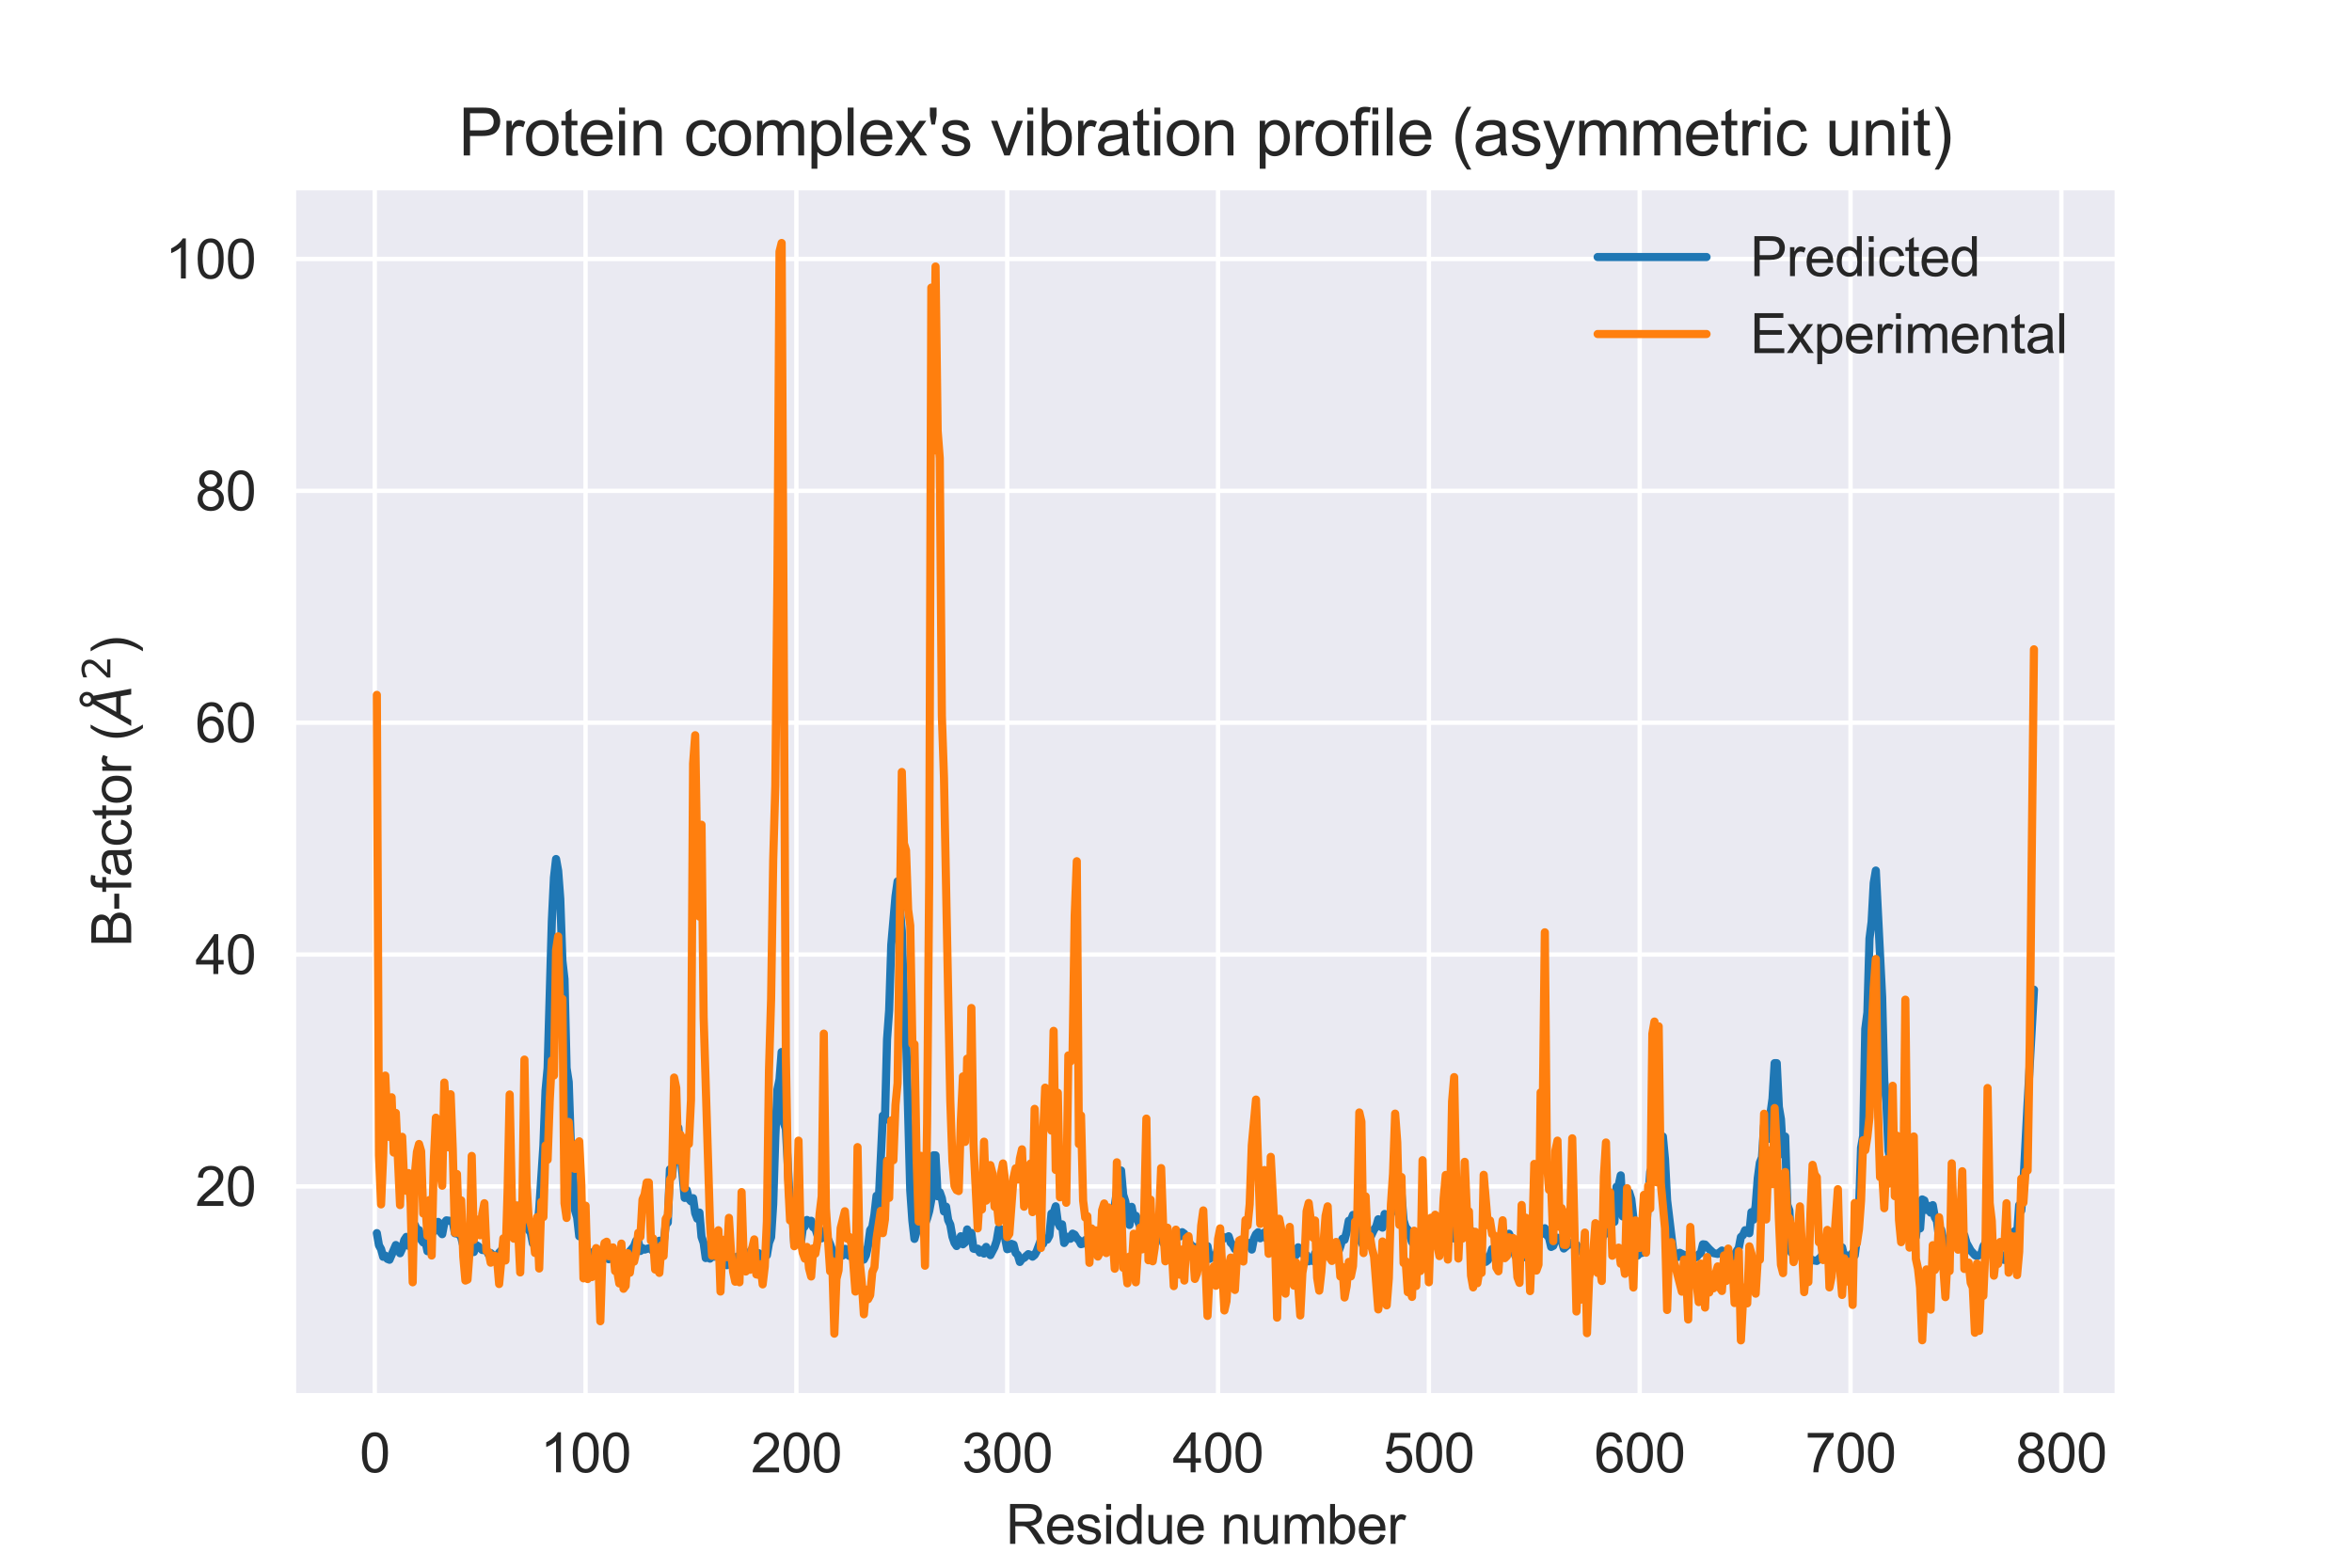 <?xml version="1.0" encoding="utf-8" standalone="no"?>
<!DOCTYPE svg PUBLIC "-//W3C//DTD SVG 1.1//EN"
  "http://www.w3.org/Graphics/SVG/1.1/DTD/svg11.dtd">
<svg xmlns:xlink="http://www.w3.org/1999/xlink" width="432pt" height="288pt" viewBox="0 0 432 288" xmlns="http://www.w3.org/2000/svg" version="1.1">
 <defs>
  <style type="text/css">*{stroke-linejoin: round; stroke-linecap: butt}</style>
 </defs>
 <g id="figure_1">
  <g id="patch_1">
   <path d="M 0 288 
L 432 288 
L 432 0 
L 0 0 
z
" style="fill: #ffffff"/>
  </g>
  <g id="axes_1">
   <g id="patch_2">
    <path d="M 54 256.32 
L 388.8 256.32 
L 388.8 34.56 
L 54 34.56 
z
" style="fill: #eaeaf2"/>
   </g>
   <g id="matplotlib.axis_1">
    <g id="xtick_1">
     <g id="line2d_1">
      <path d="M 68.831 256.32 
L 68.831 34.56 
" clip-path="url(#pd60818ae71)" style="fill: none; stroke: #ffffff; stroke-width: 0.8; stroke-linecap: round"/>
     </g>
     <g id="text_1">
      <!-- 0 -->
      <g style="fill: #262626" transform="translate(66.05 270.478) scale(0.1 -0.1)">
       <defs>
        <path id="ArialMT-30" d="M 266 2259 
Q 266 3072 433 3567 
Q 600 4063 929 4331 
Q 1259 4600 1759 4600 
Q 2128 4600 2406 4451 
Q 2684 4303 2865 4023 
Q 3047 3744 3150 3342 
Q 3253 2941 3253 2259 
Q 3253 1453 3087 958 
Q 2922 463 2592 192 
Q 2263 -78 1759 -78 
Q 1097 -78 719 397 
Q 266 969 266 2259 
z
M 844 2259 
Q 844 1131 1108 757 
Q 1372 384 1759 384 
Q 2147 384 2411 759 
Q 2675 1134 2675 2259 
Q 2675 3391 2411 3762 
Q 2147 4134 1753 4134 
Q 1366 4134 1134 3806 
Q 844 3388 844 2259 
z
" transform="scale(0.016)"/>
       </defs>
       <use xlink:href="#ArialMT-30"/>
      </g>
     </g>
    </g>
    <g id="xtick_2">
     <g id="line2d_2">
      <path d="M 107.554 256.32 
L 107.554 34.56 
" clip-path="url(#pd60818ae71)" style="fill: none; stroke: #ffffff; stroke-width: 0.8; stroke-linecap: round"/>
     </g>
     <g id="text_2">
      <!-- 100 -->
      <g style="fill: #262626" transform="translate(99.213 270.478) scale(0.1 -0.1)">
       <defs>
        <path id="ArialMT-31" d="M 2384 0 
L 1822 0 
L 1822 3584 
Q 1619 3391 1289 3197 
Q 959 3003 697 2906 
L 697 3450 
Q 1169 3672 1522 3987 
Q 1875 4303 2022 4600 
L 2384 4600 
L 2384 0 
z
" transform="scale(0.016)"/>
       </defs>
       <use xlink:href="#ArialMT-31"/>
       <use xlink:href="#ArialMT-30" x="55.615"/>
       <use xlink:href="#ArialMT-30" x="111.23"/>
      </g>
     </g>
    </g>
    <g id="xtick_3">
     <g id="line2d_3">
      <path d="M 146.277 256.32 
L 146.277 34.56 
" clip-path="url(#pd60818ae71)" style="fill: none; stroke: #ffffff; stroke-width: 0.8; stroke-linecap: round"/>
     </g>
     <g id="text_3">
      <!-- 200 -->
      <g style="fill: #262626" transform="translate(137.936 270.478) scale(0.1 -0.1)">
       <defs>
        <path id="ArialMT-32" d="M 3222 541 
L 3222 0 
L 194 0 
Q 188 203 259 391 
Q 375 700 629 1000 
Q 884 1300 1366 1694 
Q 2113 2306 2375 2664 
Q 2638 3022 2638 3341 
Q 2638 3675 2398 3904 
Q 2159 4134 1775 4134 
Q 1369 4134 1125 3890 
Q 881 3647 878 3216 
L 300 3275 
Q 359 3922 746 4261 
Q 1134 4600 1788 4600 
Q 2447 4600 2831 4234 
Q 3216 3869 3216 3328 
Q 3216 3053 3103 2787 
Q 2991 2522 2730 2228 
Q 2469 1934 1863 1422 
Q 1356 997 1212 845 
Q 1069 694 975 541 
L 3222 541 
z
" transform="scale(0.016)"/>
       </defs>
       <use xlink:href="#ArialMT-32"/>
       <use xlink:href="#ArialMT-30" x="55.615"/>
       <use xlink:href="#ArialMT-30" x="111.23"/>
      </g>
     </g>
    </g>
    <g id="xtick_4">
     <g id="line2d_4">
      <path d="M 185 256.32 
L 185 34.56 
" clip-path="url(#pd60818ae71)" style="fill: none; stroke: #ffffff; stroke-width: 0.8; stroke-linecap: round"/>
     </g>
     <g id="text_4">
      <!-- 300 -->
      <g style="fill: #262626" transform="translate(176.659 270.478) scale(0.1 -0.1)">
       <defs>
        <path id="ArialMT-33" d="M 269 1209 
L 831 1284 
Q 928 806 1161 595 
Q 1394 384 1728 384 
Q 2125 384 2398 659 
Q 2672 934 2672 1341 
Q 2672 1728 2419 1979 
Q 2166 2231 1775 2231 
Q 1616 2231 1378 2169 
L 1441 2663 
Q 1497 2656 1531 2656 
Q 1891 2656 2178 2843 
Q 2466 3031 2466 3422 
Q 2466 3731 2256 3934 
Q 2047 4138 1716 4138 
Q 1388 4138 1169 3931 
Q 950 3725 888 3313 
L 325 3413 
Q 428 3978 793 4289 
Q 1159 4600 1703 4600 
Q 2078 4600 2393 4439 
Q 2709 4278 2876 4000 
Q 3044 3722 3044 3409 
Q 3044 3113 2884 2869 
Q 2725 2625 2413 2481 
Q 2819 2388 3044 2092 
Q 3269 1797 3269 1353 
Q 3269 753 2831 336 
Q 2394 -81 1725 -81 
Q 1122 -81 723 278 
Q 325 638 269 1209 
z
" transform="scale(0.016)"/>
       </defs>
       <use xlink:href="#ArialMT-33"/>
       <use xlink:href="#ArialMT-30" x="55.615"/>
       <use xlink:href="#ArialMT-30" x="111.23"/>
      </g>
     </g>
    </g>
    <g id="xtick_5">
     <g id="line2d_5">
      <path d="M 223.723 256.32 
L 223.723 34.56 
" clip-path="url(#pd60818ae71)" style="fill: none; stroke: #ffffff; stroke-width: 0.8; stroke-linecap: round"/>
     </g>
     <g id="text_5">
      <!-- 400 -->
      <g style="fill: #262626" transform="translate(215.382 270.478) scale(0.1 -0.1)">
       <defs>
        <path id="ArialMT-34" d="M 2069 0 
L 2069 1097 
L 81 1097 
L 81 1613 
L 2172 4581 
L 2631 4581 
L 2631 1613 
L 3250 1613 
L 3250 1097 
L 2631 1097 
L 2631 0 
L 2069 0 
z
M 2069 1613 
L 2069 3678 
L 634 1613 
L 2069 1613 
z
" transform="scale(0.016)"/>
       </defs>
       <use xlink:href="#ArialMT-34"/>
       <use xlink:href="#ArialMT-30" x="55.615"/>
       <use xlink:href="#ArialMT-30" x="111.23"/>
      </g>
     </g>
    </g>
    <g id="xtick_6">
     <g id="line2d_6">
      <path d="M 262.446 256.32 
L 262.446 34.56 
" clip-path="url(#pd60818ae71)" style="fill: none; stroke: #ffffff; stroke-width: 0.8; stroke-linecap: round"/>
     </g>
     <g id="text_6">
      <!-- 500 -->
      <g style="fill: #262626" transform="translate(254.105 270.478) scale(0.1 -0.1)">
       <defs>
        <path id="ArialMT-35" d="M 266 1200 
L 856 1250 
Q 922 819 1161 601 
Q 1400 384 1738 384 
Q 2144 384 2425 690 
Q 2706 997 2706 1503 
Q 2706 1984 2436 2262 
Q 2166 2541 1728 2541 
Q 1456 2541 1237 2417 
Q 1019 2294 894 2097 
L 366 2166 
L 809 4519 
L 3088 4519 
L 3088 3981 
L 1259 3981 
L 1013 2750 
Q 1425 3038 1878 3038 
Q 2478 3038 2890 2622 
Q 3303 2206 3303 1553 
Q 3303 931 2941 478 
Q 2500 -78 1738 -78 
Q 1113 -78 717 272 
Q 322 622 266 1200 
z
" transform="scale(0.016)"/>
       </defs>
       <use xlink:href="#ArialMT-35"/>
       <use xlink:href="#ArialMT-30" x="55.615"/>
       <use xlink:href="#ArialMT-30" x="111.23"/>
      </g>
     </g>
    </g>
    <g id="xtick_7">
     <g id="line2d_7">
      <path d="M 301.17 256.32 
L 301.17 34.56 
" clip-path="url(#pd60818ae71)" style="fill: none; stroke: #ffffff; stroke-width: 0.8; stroke-linecap: round"/>
     </g>
     <g id="text_7">
      <!-- 600 -->
      <g style="fill: #262626" transform="translate(292.828 270.478) scale(0.1 -0.1)">
       <defs>
        <path id="ArialMT-36" d="M 3184 3459 
L 2625 3416 
Q 2550 3747 2413 3897 
Q 2184 4138 1850 4138 
Q 1581 4138 1378 3988 
Q 1113 3794 959 3422 
Q 806 3050 800 2363 
Q 1003 2672 1297 2822 
Q 1591 2972 1913 2972 
Q 2475 2972 2870 2558 
Q 3266 2144 3266 1488 
Q 3266 1056 3080 686 
Q 2894 316 2569 119 
Q 2244 -78 1831 -78 
Q 1128 -78 684 439 
Q 241 956 241 2144 
Q 241 3472 731 4075 
Q 1159 4600 1884 4600 
Q 2425 4600 2770 4297 
Q 3116 3994 3184 3459 
z
M 888 1484 
Q 888 1194 1011 928 
Q 1134 663 1356 523 
Q 1578 384 1822 384 
Q 2178 384 2434 671 
Q 2691 959 2691 1453 
Q 2691 1928 2437 2201 
Q 2184 2475 1800 2475 
Q 1419 2475 1153 2201 
Q 888 1928 888 1484 
z
" transform="scale(0.016)"/>
       </defs>
       <use xlink:href="#ArialMT-36"/>
       <use xlink:href="#ArialMT-30" x="55.615"/>
       <use xlink:href="#ArialMT-30" x="111.23"/>
      </g>
     </g>
    </g>
    <g id="xtick_8">
     <g id="line2d_8">
      <path d="M 339.893 256.32 
L 339.893 34.56 
" clip-path="url(#pd60818ae71)" style="fill: none; stroke: #ffffff; stroke-width: 0.8; stroke-linecap: round"/>
     </g>
     <g id="text_8">
      <!-- 700 -->
      <g style="fill: #262626" transform="translate(331.551 270.478) scale(0.1 -0.1)">
       <defs>
        <path id="ArialMT-37" d="M 303 3981 
L 303 4522 
L 3269 4522 
L 3269 4084 
Q 2831 3619 2401 2847 
Q 1972 2075 1738 1259 
Q 1569 684 1522 0 
L 944 0 
Q 953 541 1156 1306 
Q 1359 2072 1739 2783 
Q 2119 3494 2547 3981 
L 303 3981 
z
" transform="scale(0.016)"/>
       </defs>
       <use xlink:href="#ArialMT-37"/>
       <use xlink:href="#ArialMT-30" x="55.615"/>
       <use xlink:href="#ArialMT-30" x="111.23"/>
      </g>
     </g>
    </g>
    <g id="xtick_9">
     <g id="line2d_9">
      <path d="M 378.616 256.32 
L 378.616 34.56 
" clip-path="url(#pd60818ae71)" style="fill: none; stroke: #ffffff; stroke-width: 0.8; stroke-linecap: round"/>
     </g>
     <g id="text_9">
      <!-- 800 -->
      <g style="fill: #262626" transform="translate(370.274 270.478) scale(0.1 -0.1)">
       <defs>
        <path id="ArialMT-38" d="M 1131 2484 
Q 781 2613 612 2850 
Q 444 3088 444 3419 
Q 444 3919 803 4259 
Q 1163 4600 1759 4600 
Q 2359 4600 2725 4251 
Q 3091 3903 3091 3403 
Q 3091 3084 2923 2848 
Q 2756 2613 2416 2484 
Q 2838 2347 3058 2040 
Q 3278 1734 3278 1309 
Q 3278 722 2862 322 
Q 2447 -78 1769 -78 
Q 1091 -78 675 323 
Q 259 725 259 1325 
Q 259 1772 486 2073 
Q 713 2375 1131 2484 
z
M 1019 3438 
Q 1019 3113 1228 2906 
Q 1438 2700 1772 2700 
Q 2097 2700 2305 2904 
Q 2513 3109 2513 3406 
Q 2513 3716 2298 3927 
Q 2084 4138 1766 4138 
Q 1444 4138 1231 3931 
Q 1019 3725 1019 3438 
z
M 838 1322 
Q 838 1081 952 856 
Q 1066 631 1291 507 
Q 1516 384 1775 384 
Q 2178 384 2440 643 
Q 2703 903 2703 1303 
Q 2703 1709 2433 1975 
Q 2163 2241 1756 2241 
Q 1359 2241 1098 1978 
Q 838 1716 838 1322 
z
" transform="scale(0.016)"/>
       </defs>
       <use xlink:href="#ArialMT-38"/>
       <use xlink:href="#ArialMT-30" x="55.615"/>
       <use xlink:href="#ArialMT-30" x="111.23"/>
      </g>
     </g>
    </g>
    <g id="text_10">
     <!-- Residue number -->
     <g style="fill: #262626" transform="translate(184.716 283.623) scale(0.1 -0.1)">
      <defs>
       <path id="ArialMT-52" d="M 503 0 
L 503 4581 
L 2534 4581 
Q 3147 4581 3465 4457 
Q 3784 4334 3975 4021 
Q 4166 3709 4166 3331 
Q 4166 2844 3850 2509 
Q 3534 2175 2875 2084 
Q 3116 1969 3241 1856 
Q 3506 1613 3744 1247 
L 4541 0 
L 3778 0 
L 3172 953 
Q 2906 1366 2734 1584 
Q 2563 1803 2427 1890 
Q 2291 1978 2150 2013 
Q 2047 2034 1813 2034 
L 1109 2034 
L 1109 0 
L 503 0 
z
M 1109 2559 
L 2413 2559 
Q 2828 2559 3062 2645 
Q 3297 2731 3419 2920 
Q 3541 3109 3541 3331 
Q 3541 3656 3305 3865 
Q 3069 4075 2559 4075 
L 1109 4075 
L 1109 2559 
z
" transform="scale(0.016)"/>
       <path id="ArialMT-65" d="M 2694 1069 
L 3275 997 
Q 3138 488 2766 206 
Q 2394 -75 1816 -75 
Q 1088 -75 661 373 
Q 234 822 234 1631 
Q 234 2469 665 2931 
Q 1097 3394 1784 3394 
Q 2450 3394 2872 2941 
Q 3294 2488 3294 1666 
Q 3294 1616 3291 1516 
L 816 1516 
Q 847 969 1125 678 
Q 1403 388 1819 388 
Q 2128 388 2347 550 
Q 2566 713 2694 1069 
z
M 847 1978 
L 2700 1978 
Q 2663 2397 2488 2606 
Q 2219 2931 1791 2931 
Q 1403 2931 1139 2672 
Q 875 2413 847 1978 
z
" transform="scale(0.016)"/>
       <path id="ArialMT-73" d="M 197 991 
L 753 1078 
Q 800 744 1014 566 
Q 1228 388 1613 388 
Q 2000 388 2187 545 
Q 2375 703 2375 916 
Q 2375 1106 2209 1216 
Q 2094 1291 1634 1406 
Q 1016 1563 777 1677 
Q 538 1791 414 1992 
Q 291 2194 291 2438 
Q 291 2659 392 2848 
Q 494 3038 669 3163 
Q 800 3259 1026 3326 
Q 1253 3394 1513 3394 
Q 1903 3394 2198 3281 
Q 2494 3169 2634 2976 
Q 2775 2784 2828 2463 
L 2278 2388 
Q 2241 2644 2061 2787 
Q 1881 2931 1553 2931 
Q 1166 2931 1000 2803 
Q 834 2675 834 2503 
Q 834 2394 903 2306 
Q 972 2216 1119 2156 
Q 1203 2125 1616 2013 
Q 2213 1853 2448 1751 
Q 2684 1650 2818 1456 
Q 2953 1263 2953 975 
Q 2953 694 2789 445 
Q 2625 197 2315 61 
Q 2006 -75 1616 -75 
Q 969 -75 630 194 
Q 291 463 197 991 
z
" transform="scale(0.016)"/>
       <path id="ArialMT-69" d="M 425 3934 
L 425 4581 
L 988 4581 
L 988 3934 
L 425 3934 
z
M 425 0 
L 425 3319 
L 988 3319 
L 988 0 
L 425 0 
z
" transform="scale(0.016)"/>
       <path id="ArialMT-64" d="M 2575 0 
L 2575 419 
Q 2259 -75 1647 -75 
Q 1250 -75 917 144 
Q 584 363 401 755 
Q 219 1147 219 1656 
Q 219 2153 384 2558 
Q 550 2963 881 3178 
Q 1213 3394 1622 3394 
Q 1922 3394 2156 3267 
Q 2391 3141 2538 2938 
L 2538 4581 
L 3097 4581 
L 3097 0 
L 2575 0 
z
M 797 1656 
Q 797 1019 1065 703 
Q 1334 388 1700 388 
Q 2069 388 2326 689 
Q 2584 991 2584 1609 
Q 2584 2291 2321 2609 
Q 2059 2928 1675 2928 
Q 1300 2928 1048 2622 
Q 797 2316 797 1656 
z
" transform="scale(0.016)"/>
       <path id="ArialMT-75" d="M 2597 0 
L 2597 488 
Q 2209 -75 1544 -75 
Q 1250 -75 995 37 
Q 741 150 617 320 
Q 494 491 444 738 
Q 409 903 409 1263 
L 409 3319 
L 972 3319 
L 972 1478 
Q 972 1038 1006 884 
Q 1059 663 1231 536 
Q 1403 409 1656 409 
Q 1909 409 2131 539 
Q 2353 669 2445 892 
Q 2538 1116 2538 1541 
L 2538 3319 
L 3100 3319 
L 3100 0 
L 2597 0 
z
" transform="scale(0.016)"/>
       <path id="ArialMT-20" transform="scale(0.016)"/>
       <path id="ArialMT-6e" d="M 422 0 
L 422 3319 
L 928 3319 
L 928 2847 
Q 1294 3394 1984 3394 
Q 2284 3394 2536 3286 
Q 2788 3178 2913 3003 
Q 3038 2828 3088 2588 
Q 3119 2431 3119 2041 
L 3119 0 
L 2556 0 
L 2556 2019 
Q 2556 2363 2490 2533 
Q 2425 2703 2258 2804 
Q 2091 2906 1866 2906 
Q 1506 2906 1245 2678 
Q 984 2450 984 1813 
L 984 0 
L 422 0 
z
" transform="scale(0.016)"/>
       <path id="ArialMT-6d" d="M 422 0 
L 422 3319 
L 925 3319 
L 925 2853 
Q 1081 3097 1340 3245 
Q 1600 3394 1931 3394 
Q 2300 3394 2536 3241 
Q 2772 3088 2869 2813 
Q 3263 3394 3894 3394 
Q 4388 3394 4653 3120 
Q 4919 2847 4919 2278 
L 4919 0 
L 4359 0 
L 4359 2091 
Q 4359 2428 4304 2576 
Q 4250 2725 4106 2815 
Q 3963 2906 3769 2906 
Q 3419 2906 3187 2673 
Q 2956 2441 2956 1928 
L 2956 0 
L 2394 0 
L 2394 2156 
Q 2394 2531 2256 2718 
Q 2119 2906 1806 2906 
Q 1569 2906 1367 2781 
Q 1166 2656 1075 2415 
Q 984 2175 984 1722 
L 984 0 
L 422 0 
z
" transform="scale(0.016)"/>
       <path id="ArialMT-62" d="M 941 0 
L 419 0 
L 419 4581 
L 981 4581 
L 981 2947 
Q 1338 3394 1891 3394 
Q 2197 3394 2470 3270 
Q 2744 3147 2920 2923 
Q 3097 2700 3197 2384 
Q 3297 2069 3297 1709 
Q 3297 856 2875 390 
Q 2453 -75 1863 -75 
Q 1275 -75 941 416 
L 941 0 
z
M 934 1684 
Q 934 1088 1097 822 
Q 1363 388 1816 388 
Q 2184 388 2453 708 
Q 2722 1028 2722 1663 
Q 2722 2313 2464 2622 
Q 2206 2931 1841 2931 
Q 1472 2931 1203 2611 
Q 934 2291 934 1684 
z
" transform="scale(0.016)"/>
       <path id="ArialMT-72" d="M 416 0 
L 416 3319 
L 922 3319 
L 922 2816 
Q 1116 3169 1280 3281 
Q 1444 3394 1641 3394 
Q 1925 3394 2219 3213 
L 2025 2691 
Q 1819 2813 1613 2813 
Q 1428 2813 1281 2702 
Q 1134 2591 1072 2394 
Q 978 2094 978 1738 
L 978 0 
L 416 0 
z
" transform="scale(0.016)"/>
      </defs>
      <use xlink:href="#ArialMT-52"/>
      <use xlink:href="#ArialMT-65" x="72.217"/>
      <use xlink:href="#ArialMT-73" x="127.832"/>
      <use xlink:href="#ArialMT-69" x="177.832"/>
      <use xlink:href="#ArialMT-64" x="200.049"/>
      <use xlink:href="#ArialMT-75" x="255.664"/>
      <use xlink:href="#ArialMT-65" x="311.279"/>
      <use xlink:href="#ArialMT-20" x="366.895"/>
      <use xlink:href="#ArialMT-6e" x="394.678"/>
      <use xlink:href="#ArialMT-75" x="450.293"/>
      <use xlink:href="#ArialMT-6d" x="505.908"/>
      <use xlink:href="#ArialMT-62" x="589.209"/>
      <use xlink:href="#ArialMT-65" x="644.824"/>
      <use xlink:href="#ArialMT-72" x="700.439"/>
     </g>
    </g>
   </g>
   <g id="matplotlib.axis_2">
    <g id="ytick_1">
     <g id="line2d_10">
      <path d="M 54 217.957 
L 388.8 217.957 
" clip-path="url(#pd60818ae71)" style="fill: none; stroke: #ffffff; stroke-width: 0.8; stroke-linecap: round"/>
     </g>
     <g id="text_11">
      <!-- 20 -->
      <g style="fill: #262626" transform="translate(35.878 221.536) scale(0.1 -0.1)">
       <use xlink:href="#ArialMT-32"/>
       <use xlink:href="#ArialMT-30" x="55.615"/>
      </g>
     </g>
    </g>
    <g id="ytick_2">
     <g id="line2d_11">
      <path d="M 54 175.363 
L 388.8 175.363 
" clip-path="url(#pd60818ae71)" style="fill: none; stroke: #ffffff; stroke-width: 0.8; stroke-linecap: round"/>
     </g>
     <g id="text_12">
      <!-- 40 -->
      <g style="fill: #262626" transform="translate(35.878 178.942) scale(0.1 -0.1)">
       <use xlink:href="#ArialMT-34"/>
       <use xlink:href="#ArialMT-30" x="55.615"/>
      </g>
     </g>
    </g>
    <g id="ytick_3">
     <g id="line2d_12">
      <path d="M 54 132.768 
L 388.8 132.768 
" clip-path="url(#pd60818ae71)" style="fill: none; stroke: #ffffff; stroke-width: 0.8; stroke-linecap: round"/>
     </g>
     <g id="text_13">
      <!-- 60 -->
      <g style="fill: #262626" transform="translate(35.878 136.347) scale(0.1 -0.1)">
       <use xlink:href="#ArialMT-36"/>
       <use xlink:href="#ArialMT-30" x="55.615"/>
      </g>
     </g>
    </g>
    <g id="ytick_4">
     <g id="line2d_13">
      <path d="M 54 90.174 
L 388.8 90.174 
" clip-path="url(#pd60818ae71)" style="fill: none; stroke: #ffffff; stroke-width: 0.8; stroke-linecap: round"/>
     </g>
     <g id="text_14">
      <!-- 80 -->
      <g style="fill: #262626" transform="translate(35.878 93.752) scale(0.1 -0.1)">
       <use xlink:href="#ArialMT-38"/>
       <use xlink:href="#ArialMT-30" x="55.615"/>
      </g>
     </g>
    </g>
    <g id="ytick_5">
     <g id="line2d_14">
      <path d="M 54 47.579 
L 388.8 47.579 
" clip-path="url(#pd60818ae71)" style="fill: none; stroke: #ffffff; stroke-width: 0.8; stroke-linecap: round"/>
     </g>
     <g id="text_15">
      <!-- 100 -->
      <g style="fill: #262626" transform="translate(30.317 51.158) scale(0.1 -0.1)">
       <use xlink:href="#ArialMT-31"/>
       <use xlink:href="#ArialMT-30" x="55.615"/>
       <use xlink:href="#ArialMT-30" x="111.23"/>
      </g>
     </g>
    </g>
    <g id="text_16">
     <!-- B-factor ($\AA^2$) -->
     <g style="fill: #262626" transform="translate(24.117 173.94) rotate(-90) scale(0.1 -0.1)">
      <defs>
       <path id="ArialMT-42" d="M 469 0 
L 469 4581 
L 2188 4581 
Q 2713 4581 3030 4442 
Q 3347 4303 3526 4014 
Q 3706 3725 3706 3409 
Q 3706 3116 3547 2856 
Q 3388 2597 3066 2438 
Q 3481 2316 3704 2022 
Q 3928 1728 3928 1328 
Q 3928 1006 3792 729 
Q 3656 453 3456 303 
Q 3256 153 2954 76 
Q 2653 0 2216 0 
L 469 0 
z
M 1075 2656 
L 2066 2656 
Q 2469 2656 2644 2709 
Q 2875 2778 2992 2937 
Q 3109 3097 3109 3338 
Q 3109 3566 3000 3739 
Q 2891 3913 2687 3977 
Q 2484 4041 1991 4041 
L 1075 4041 
L 1075 2656 
z
M 1075 541 
L 2216 541 
Q 2509 541 2628 563 
Q 2838 600 2978 687 
Q 3119 775 3209 942 
Q 3300 1109 3300 1328 
Q 3300 1584 3169 1773 
Q 3038 1963 2805 2039 
Q 2572 2116 2134 2116 
L 1075 2116 
L 1075 541 
z
" transform="scale(0.016)"/>
       <path id="ArialMT-2d" d="M 203 1375 
L 203 1941 
L 1931 1941 
L 1931 1375 
L 203 1375 
z
" transform="scale(0.016)"/>
       <path id="ArialMT-66" d="M 556 0 
L 556 2881 
L 59 2881 
L 59 3319 
L 556 3319 
L 556 3672 
Q 556 4006 616 4169 
Q 697 4388 901 4523 
Q 1106 4659 1475 4659 
Q 1713 4659 2000 4603 
L 1916 4113 
Q 1741 4144 1584 4144 
Q 1328 4144 1222 4034 
Q 1116 3925 1116 3625 
L 1116 3319 
L 1763 3319 
L 1763 2881 
L 1116 2881 
L 1116 0 
L 556 0 
z
" transform="scale(0.016)"/>
       <path id="ArialMT-61" d="M 2588 409 
Q 2275 144 1986 34 
Q 1697 -75 1366 -75 
Q 819 -75 525 192 
Q 231 459 231 875 
Q 231 1119 342 1320 
Q 453 1522 633 1644 
Q 813 1766 1038 1828 
Q 1203 1872 1538 1913 
Q 2219 1994 2541 2106 
Q 2544 2222 2544 2253 
Q 2544 2597 2384 2738 
Q 2169 2928 1744 2928 
Q 1347 2928 1158 2789 
Q 969 2650 878 2297 
L 328 2372 
Q 403 2725 575 2942 
Q 747 3159 1072 3276 
Q 1397 3394 1825 3394 
Q 2250 3394 2515 3294 
Q 2781 3194 2906 3042 
Q 3031 2891 3081 2659 
Q 3109 2516 3109 2141 
L 3109 1391 
Q 3109 606 3145 398 
Q 3181 191 3288 0 
L 2700 0 
Q 2613 175 2588 409 
z
M 2541 1666 
Q 2234 1541 1622 1453 
Q 1275 1403 1131 1340 
Q 988 1278 909 1158 
Q 831 1038 831 891 
Q 831 666 1001 516 
Q 1172 366 1500 366 
Q 1825 366 2078 508 
Q 2331 650 2450 897 
Q 2541 1088 2541 1459 
L 2541 1666 
z
" transform="scale(0.016)"/>
       <path id="ArialMT-63" d="M 2588 1216 
L 3141 1144 
Q 3050 572 2676 248 
Q 2303 -75 1759 -75 
Q 1078 -75 664 370 
Q 250 816 250 1647 
Q 250 2184 428 2587 
Q 606 2991 970 3192 
Q 1334 3394 1763 3394 
Q 2303 3394 2647 3120 
Q 2991 2847 3088 2344 
L 2541 2259 
Q 2463 2594 2264 2762 
Q 2066 2931 1784 2931 
Q 1359 2931 1093 2626 
Q 828 2322 828 1663 
Q 828 994 1084 691 
Q 1341 388 1753 388 
Q 2084 388 2306 591 
Q 2528 794 2588 1216 
z
" transform="scale(0.016)"/>
       <path id="ArialMT-74" d="M 1650 503 
L 1731 6 
Q 1494 -44 1306 -44 
Q 1000 -44 831 53 
Q 663 150 594 308 
Q 525 466 525 972 
L 525 2881 
L 113 2881 
L 113 3319 
L 525 3319 
L 525 4141 
L 1084 4478 
L 1084 3319 
L 1650 3319 
L 1650 2881 
L 1084 2881 
L 1084 941 
Q 1084 700 1114 631 
Q 1144 563 1211 522 
Q 1278 481 1403 481 
Q 1497 481 1650 503 
z
" transform="scale(0.016)"/>
       <path id="ArialMT-6f" d="M 213 1659 
Q 213 2581 725 3025 
Q 1153 3394 1769 3394 
Q 2453 3394 2887 2945 
Q 3322 2497 3322 1706 
Q 3322 1066 3130 698 
Q 2938 331 2570 128 
Q 2203 -75 1769 -75 
Q 1072 -75 642 372 
Q 213 819 213 1659 
z
M 791 1659 
Q 791 1022 1069 705 
Q 1347 388 1769 388 
Q 2188 388 2466 706 
Q 2744 1025 2744 1678 
Q 2744 2294 2464 2611 
Q 2184 2928 1769 2928 
Q 1347 2928 1069 2612 
Q 791 2297 791 1659 
z
" transform="scale(0.016)"/>
       <path id="ArialMT-28" d="M 1497 -1347 
Q 1031 -759 709 28 
Q 388 816 388 1659 
Q 388 2403 628 3084 
Q 909 3875 1497 4659 
L 1900 4659 
Q 1522 4009 1400 3731 
Q 1209 3300 1100 2831 
Q 966 2247 966 1656 
Q 966 153 1900 -1347 
L 1497 -1347 
z
" transform="scale(0.016)"/>
       <path id="DejaVuSans-Oblique-c5" d="M 3188 5081 
Q 3188 5278 3048 5417 
Q 2909 5556 2713 5556 
Q 2513 5556 2377 5420 
Q 2241 5284 2241 5081 
Q 2241 4884 2377 4746 
Q 2513 4609 2713 4609 
Q 2909 4609 3048 4746 
Q 3188 4884 3188 5081 
z
M 2203 4397 
Q 2034 4513 1945 4689 
Q 1856 4866 1856 5081 
Q 1856 5438 2106 5689 
Q 2356 5941 2713 5941 
Q 3069 5941 3320 5689 
Q 3572 5438 3572 5081 
Q 3572 4834 3458 4643 
Q 3344 4453 3128 4341 
L 3938 0 
L 3278 0 
L 3084 1197 
L 984 1197 
L 325 0 
L -341 0 
L 2203 4397 
z
M 2584 4044 
L 1275 1722 
L 2988 1722 
L 2584 4044 
z
" transform="scale(0.016)"/>
       <path id="DejaVuSans-32" d="M 1228 531 
L 3431 531 
L 3431 0 
L 469 0 
L 469 531 
Q 828 903 1448 1529 
Q 2069 2156 2228 2338 
Q 2531 2678 2651 2914 
Q 2772 3150 2772 3378 
Q 2772 3750 2511 3984 
Q 2250 4219 1831 4219 
Q 1534 4219 1204 4116 
Q 875 4013 500 3803 
L 500 4441 
Q 881 4594 1212 4672 
Q 1544 4750 1819 4750 
Q 2544 4750 2975 4387 
Q 3406 4025 3406 3419 
Q 3406 3131 3298 2873 
Q 3191 2616 2906 2266 
Q 2828 2175 2409 1742 
Q 1991 1309 1228 531 
z
" transform="scale(0.016)"/>
       <path id="ArialMT-29" d="M 791 -1347 
L 388 -1347 
Q 1322 153 1322 1656 
Q 1322 2244 1188 2822 
Q 1081 3291 891 3722 
Q 769 4003 388 4659 
L 791 4659 
Q 1378 3875 1659 3084 
Q 1900 2403 1900 1659 
Q 1900 816 1576 28 
Q 1253 -759 791 -1347 
z
" transform="scale(0.016)"/>
      </defs>
      <use xlink:href="#ArialMT-42" transform="translate(0 0.172)"/>
      <use xlink:href="#ArialMT-2d" transform="translate(66.699 0.172)"/>
      <use xlink:href="#ArialMT-66" transform="translate(100 0.172)"/>
      <use xlink:href="#ArialMT-61" transform="translate(127.783 0.172)"/>
      <use xlink:href="#ArialMT-63" transform="translate(183.398 0.172)"/>
      <use xlink:href="#ArialMT-74" transform="translate(233.398 0.172)"/>
      <use xlink:href="#ArialMT-6f" transform="translate(261.182 0.172)"/>
      <use xlink:href="#ArialMT-72" transform="translate(316.797 0.172)"/>
      <use xlink:href="#ArialMT-20" transform="translate(350.098 0.172)"/>
      <use xlink:href="#ArialMT-28" transform="translate(377.881 0.172)"/>
      <use xlink:href="#DejaVuSans-Oblique-c5" transform="translate(411.182 0.172)"/>
      <use xlink:href="#DejaVuSans-32" transform="translate(489.396 38.453) scale(0.7)"/>
      <use xlink:href="#ArialMT-29" transform="translate(536.666 0.172)"/>
     </g>
    </g>
   </g>
   <g id="PolyCollection_1"/>
   <g id="PolyCollection_2"/>
   <g id="line2d_15">
    <path d="M 69.218 226.541 
L 69.605 228.776 
L 69.993 229.476 
L 70.38 230.892 
L 70.767 230.672 
L 71.154 231.272 
L 71.542 231.427 
L 72.703 228.725 
L 73.478 230.233 
L 73.865 229.369 
L 74.252 227.824 
L 74.639 227.233 
L 75.027 228.858 
L 75.801 225.62 
L 76.188 225.01 
L 76.576 225.844 
L 76.963 225.974 
L 77.35 227.737 
L 77.737 228.254 
L 78.124 227.953 
L 78.512 229.858 
L 78.899 228.766 
L 79.286 226.635 
L 79.673 226.213 
L 80.061 225.568 
L 80.448 224.48 
L 80.835 226.26 
L 81.222 226.733 
L 81.61 224.67 
L 81.997 224.191 
L 83.159 224.365 
L 83.546 226.562 
L 84.32 226.688 
L 84.707 227.331 
L 85.095 228.848 
L 85.482 228.897 
L 85.869 228.59 
L 86.256 228.45 
L 86.644 228.944 
L 87.031 230.007 
L 87.418 228.7 
L 87.805 228.927 
L 88.58 229.637 
L 89.354 229.675 
L 89.741 230.47 
L 90.129 230.197 
L 90.903 230.941 
L 91.29 231.02 
L 91.678 230.111 
L 92.065 229.75 
L 92.452 229.122 
L 94.001 224.125 
L 94.388 225.275 
L 94.775 223.376 
L 95.163 222.132 
L 95.937 220.876 
L 96.324 222.24 
L 96.712 223.164 
L 97.099 225.955 
L 97.486 226.44 
L 97.873 228.425 
L 98.648 225.804 
L 99.035 222.178 
L 99.809 210.449 
L 100.197 200.379 
L 100.584 196.214 
L 101.358 169.221 
L 101.746 161.223 
L 102.133 157.813 
L 102.52 159.977 
L 102.907 165.129 
L 103.295 176.451 
L 103.682 179.907 
L 104.069 196.232 
L 104.456 198.768 
L 104.843 210.008 
L 105.231 214.943 
L 105.618 222.333 
L 106.005 223.667 
L 106.392 227.11 
L 106.78 226.785 
L 107.554 228.556 
L 107.941 230.318 
L 108.329 230.928 
L 108.716 230.784 
L 109.103 229.891 
L 109.877 230.629 
L 110.265 230.75 
L 110.652 230.348 
L 111.039 231.088 
L 111.426 231.101 
L 111.814 231.335 
L 112.201 230.875 
L 112.975 230.994 
L 113.363 230.619 
L 114.137 231.219 
L 114.911 230.771 
L 115.299 230.64 
L 115.686 229.875 
L 116.46 228.948 
L 116.848 227.927 
L 117.235 228.118 
L 117.622 229.814 
L 118.009 229.284 
L 118.397 229.566 
L 119.171 229.314 
L 119.558 229.475 
L 119.945 229.833 
L 121.107 227.939 
L 121.494 228.58 
L 121.882 228.41 
L 122.269 225.043 
L 122.656 224.591 
L 123.043 214.814 
L 123.431 216.131 
L 124.205 208.877 
L 124.592 207.168 
L 125.754 220.065 
L 126.141 218.628 
L 126.528 220.241 
L 126.916 220.693 
L 127.303 220.12 
L 127.69 222.882 
L 128.077 223.892 
L 128.465 222.758 
L 128.852 227.22 
L 129.239 228.328 
L 129.626 231.117 
L 130.013 230.425 
L 130.401 231.22 
L 130.788 230.456 
L 131.175 230.879 
L 131.562 230.592 
L 131.95 230.906 
L 132.337 231.526 
L 132.724 230.835 
L 133.111 230.47 
L 133.499 232.426 
L 133.886 231.897 
L 134.273 231.585 
L 134.66 231.117 
L 135.047 231.076 
L 135.435 230.84 
L 136.209 231.111 
L 136.596 231.263 
L 136.984 230.989 
L 138.145 229.446 
L 138.533 230.798 
L 138.92 230.991 
L 139.307 230.209 
L 139.694 231.01 
L 140.469 230.225 
L 140.856 230.605 
L 141.243 228.31 
L 141.63 227.297 
L 142.018 221.188 
L 142.405 208.904 
L 142.792 200.175 
L 143.179 198.269 
L 143.567 193.263 
L 143.954 206.244 
L 144.341 207.357 
L 145.115 221.795 
L 145.503 221.601 
L 145.89 228.512 
L 146.664 227.886 
L 147.052 228.608 
L 147.439 225.713 
L 147.826 225.286 
L 148.213 224.12 
L 148.601 224.56 
L 148.988 224.267 
L 149.375 225.471 
L 149.762 225.68 
L 150.149 226.916 
L 150.537 227.399 
L 150.924 227.485 
L 151.311 226.13 
L 151.698 226.723 
L 152.473 228.593 
L 152.86 229.684 
L 153.635 230.916 
L 154.022 231.016 
L 154.409 230.728 
L 154.796 230.635 
L 155.183 229.428 
L 155.571 229.531 
L 155.958 230.707 
L 156.345 230.548 
L 156.732 230.903 
L 157.12 230.514 
L 157.507 230.717 
L 158.281 231.51 
L 158.669 231.389 
L 159.056 230.592 
L 159.443 228.835 
L 159.83 225.979 
L 160.217 225.423 
L 160.605 223.15 
L 160.992 219.674 
L 161.379 221.173 
L 162.154 204.955 
L 162.541 205.749 
L 162.928 190.929 
L 163.315 185.593 
L 163.703 173.575 
L 164.477 164.677 
L 164.864 161.913 
L 165.639 171.028 
L 166.026 183.376 
L 166.413 190.271 
L 167.188 218.693 
L 167.575 224.22 
L 167.962 227.594 
L 168.737 224.855 
L 169.124 223.898 
L 169.511 223.648 
L 169.898 224.879 
L 170.285 223.841 
L 170.673 222.47 
L 171.06 220.373 
L 171.447 212.247 
L 171.834 212.248 
L 172.222 219.768 
L 172.609 219.031 
L 172.996 220.137 
L 173.383 222.557 
L 173.771 221.678 
L 174.158 224.145 
L 174.545 224.983 
L 174.932 227.183 
L 175.32 228.336 
L 175.707 228.911 
L 176.481 227.11 
L 176.868 228.59 
L 177.256 228.256 
L 177.643 225.862 
L 178.03 227.337 
L 178.417 226.494 
L 178.805 229.399 
L 179.192 229.472 
L 179.579 229.389 
L 179.966 230.104 
L 180.354 229.627 
L 180.741 230.293 
L 181.128 229.072 
L 181.515 230.041 
L 181.902 230.58 
L 182.677 229.102 
L 183.064 227.939 
L 183.451 225.651 
L 183.839 225.837 
L 184.613 227.482 
L 185 229.493 
L 185.388 229.386 
L 185.775 228.513 
L 186.162 228.656 
L 186.549 230.179 
L 186.936 230.532 
L 187.324 231.835 
L 187.711 231.259 
L 188.098 231.095 
L 188.873 230.395 
L 189.26 230.555 
L 189.647 230.862 
L 190.034 230.557 
L 190.422 229.839 
L 191.196 227.772 
L 191.583 228.506 
L 191.97 227.557 
L 192.358 227.73 
L 192.745 226.998 
L 193.132 222.938 
L 193.519 222.799 
L 193.907 221.609 
L 194.294 224.545 
L 194.681 225.335 
L 195.068 224.922 
L 195.456 228.352 
L 196.23 227.198 
L 196.617 227.566 
L 197.004 226.633 
L 197.392 226.826 
L 197.779 227.484 
L 198.166 227.839 
L 198.553 228.569 
L 198.941 228.468 
L 199.328 227.813 
L 199.715 228.13 
L 200.49 228.217 
L 200.877 228.472 
L 201.264 229.446 
L 201.651 229.297 
L 202.426 228.634 
L 202.813 227.936 
L 203.2 226.364 
L 203.587 227.055 
L 203.975 224.339 
L 204.362 222.54 
L 204.749 221.523 
L 205.136 218.924 
L 205.524 219.323 
L 205.911 215.035 
L 206.298 219.472 
L 206.685 220.701 
L 207.46 225.036 
L 207.847 221.708 
L 208.234 223.751 
L 208.621 223.348 
L 209.783 226.201 
L 210.17 226.654 
L 210.558 226.893 
L 211.332 226.208 
L 211.719 226.32 
L 212.106 227.555 
L 212.494 226.412 
L 212.881 225.781 
L 213.268 225.656 
L 213.655 228.344 
L 214.043 227.339 
L 214.43 226.726 
L 214.817 227.926 
L 215.204 228.031 
L 215.592 226.967 
L 215.979 227.275 
L 216.366 226.377 
L 216.753 227.131 
L 217.14 226.366 
L 217.528 226.65 
L 218.302 228.315 
L 218.689 228.611 
L 219.077 229.071 
L 219.851 229.147 
L 220.626 229.514 
L 221.013 229.056 
L 221.4 229.328 
L 221.787 228.929 
L 222.174 231.263 
L 222.562 230.619 
L 222.949 231.015 
L 223.336 230.81 
L 223.723 229.153 
L 224.111 228.19 
L 224.885 227.297 
L 225.272 227.382 
L 225.66 227.115 
L 226.047 228.29 
L 226.434 228.695 
L 226.821 229.463 
L 227.208 229.628 
L 227.596 229.083 
L 227.983 229.559 
L 228.37 229.313 
L 229.145 228.601 
L 229.532 228.332 
L 229.919 229.558 
L 230.306 227.588 
L 230.694 226.731 
L 231.081 226.379 
L 231.468 227.481 
L 231.855 227.189 
L 232.242 226.418 
L 232.63 227.533 
L 233.017 227.676 
L 233.791 226.453 
L 234.179 228.152 
L 234.566 228.502 
L 234.953 230.837 
L 235.34 230.112 
L 235.728 229.873 
L 236.115 231.235 
L 236.502 231.642 
L 236.889 231.594 
L 237.276 231.01 
L 237.664 230.714 
L 238.051 230.567 
L 238.438 229.144 
L 238.825 229.62 
L 239.213 230.292 
L 239.987 230.568 
L 240.374 231.711 
L 240.762 231.403 
L 241.149 231.667 
L 241.536 230.254 
L 241.923 230.575 
L 242.31 230.298 
L 242.698 230.532 
L 243.085 229.691 
L 243.472 230.06 
L 243.859 229.134 
L 244.247 229.176 
L 244.634 229.747 
L 245.021 230.611 
L 245.408 231.124 
L 246.183 229.001 
L 246.57 227.576 
L 246.957 227.763 
L 247.344 226.334 
L 247.732 224.263 
L 248.119 224.183 
L 248.506 223.198 
L 248.893 225.358 
L 249.281 225.758 
L 249.668 227.764 
L 250.055 228.166 
L 250.442 228.958 
L 250.83 228.236 
L 251.217 228.005 
L 251.604 227.509 
L 252.378 225.873 
L 252.766 225.359 
L 253.153 223.989 
L 253.54 225.283 
L 253.927 225.529 
L 254.315 223.024 
L 255.089 224.575 
L 255.476 222.878 
L 255.864 222.504 
L 256.251 215.431 
L 256.638 216.942 
L 257.025 217.55 
L 257.412 219.372 
L 257.8 224.19 
L 258.187 225.47 
L 258.574 225.904 
L 259.349 228.172 
L 259.736 228.712 
L 260.51 228.926 
L 260.898 228.884 
L 261.285 228.048 
L 261.672 227.646 
L 262.059 228.451 
L 262.446 227.399 
L 262.834 227.38 
L 263.221 227.556 
L 263.608 227.559 
L 263.995 227.751 
L 264.77 225.064 
L 265.157 224.007 
L 265.932 223.595 
L 266.319 221.172 
L 266.706 213.274 
L 267.093 227.522 
L 267.481 227.43 
L 267.868 226.228 
L 268.255 225.847 
L 268.642 225.042 
L 269.029 223.218 
L 269.417 224.061 
L 269.804 226.049 
L 270.191 226.065 
L 270.578 226.525 
L 270.966 227.64 
L 271.353 228.271 
L 271.74 229.517 
L 272.127 230.17 
L 272.515 231.215 
L 272.902 231.813 
L 273.289 231.49 
L 273.676 230.67 
L 274.063 229.45 
L 274.451 231.055 
L 274.838 231.16 
L 275.225 230.062 
L 275.612 229.642 
L 276 228.29 
L 277.161 226.658 
L 277.549 227.455 
L 277.936 229.566 
L 278.323 230.705 
L 278.71 231.04 
L 279.097 231.662 
L 279.485 231.002 
L 279.872 230.983 
L 280.259 229.612 
L 280.646 229.836 
L 281.034 227.652 
L 281.421 229.213 
L 281.808 228.317 
L 282.195 228.426 
L 282.583 226.945 
L 282.97 226.407 
L 283.357 226.635 
L 283.744 225.644 
L 284.131 226.921 
L 284.519 227.399 
L 284.906 229.074 
L 285.293 228.867 
L 285.68 227.879 
L 286.068 227.389 
L 286.455 227.475 
L 286.842 227.985 
L 287.229 229.365 
L 288.391 228.347 
L 288.778 228.316 
L 289.165 229.007 
L 289.553 228.685 
L 289.94 229.749 
L 290.327 229.514 
L 291.102 231.011 
L 291.489 231.463 
L 291.876 231.108 
L 292.263 231.439 
L 292.651 230.355 
L 293.038 229.982 
L 293.812 228.079 
L 294.199 227.658 
L 294.587 226.825 
L 294.974 226.619 
L 295.361 224.387 
L 295.748 224.995 
L 296.136 222.775 
L 296.523 224.475 
L 296.91 218.02 
L 297.297 217.805 
L 297.685 215.929 
L 298.072 223.474 
L 298.846 219.7 
L 299.233 219.048 
L 299.621 220.296 
L 300.782 230.666 
L 301.17 230.192 
L 301.557 230.184 
L 301.944 227.886 
L 302.331 226.287 
L 303.106 215.194 
L 303.493 214.464 
L 303.88 206.065 
L 304.267 205.559 
L 304.655 208.455 
L 305.042 209.092 
L 305.429 208.795 
L 305.816 212.963 
L 306.204 220.49 
L 307.365 230.142 
L 307.753 230.943 
L 308.14 230.93 
L 308.527 230.152 
L 309.301 230.55 
L 309.689 230.793 
L 310.076 230.422 
L 310.463 230.93 
L 310.85 231.164 
L 311.238 231.103 
L 311.625 230.924 
L 312.012 230.435 
L 312.399 230.194 
L 312.787 228.59 
L 313.174 228.636 
L 313.948 229.484 
L 314.723 230.21 
L 315.497 230.357 
L 316.272 229.739 
L 316.659 229.967 
L 317.046 230.031 
L 317.433 231.155 
L 317.821 231.221 
L 318.208 230.482 
L 318.595 230.773 
L 318.982 229.85 
L 319.369 229.253 
L 319.757 227.251 
L 320.144 226.905 
L 320.531 226.005 
L 321.306 226.553 
L 321.693 222.683 
L 322.08 224.058 
L 322.467 221.479 
L 322.855 216.447 
L 323.242 213.588 
L 323.629 212.632 
L 324.016 206.777 
L 324.403 207.55 
L 324.791 209.222 
L 325.178 204.658 
L 325.565 201.831 
L 325.952 195.312 
L 326.34 195.313 
L 326.727 203.343 
L 327.114 205.605 
L 327.501 212.105 
L 327.889 208.795 
L 328.276 221.329 
L 328.663 222.379 
L 329.05 230.12 
L 329.437 227.845 
L 329.825 227.964 
L 330.212 229.838 
L 330.599 229.229 
L 330.986 229.519 
L 331.374 229.312 
L 332.148 230.743 
L 332.535 231.283 
L 332.923 231.508 
L 333.697 231.643 
L 334.471 230.901 
L 334.859 230.236 
L 336.02 229.023 
L 336.408 229.697 
L 336.795 228.671 
L 337.182 229.916 
L 337.569 229.001 
L 337.957 229.351 
L 338.344 229.159 
L 338.731 230.839 
L 339.118 230.61 
L 339.505 230.851 
L 339.893 230.645 
L 340.28 230.134 
L 340.667 230.626 
L 341.054 227.595 
L 341.442 222.606 
L 341.829 210.864 
L 342.216 208.695 
L 342.603 189.039 
L 342.991 186.007 
L 343.378 172.416 
L 343.765 169.354 
L 344.152 162.209 
L 344.539 159.93 
L 345.701 183.162 
L 346.088 198.575 
L 346.476 202.456 
L 346.863 211.431 
L 347.637 215.073 
L 348.025 215.42 
L 348.412 210.745 
L 348.799 211.602 
L 349.186 215.281 
L 349.573 215.462 
L 349.961 217.575 
L 350.348 212.882 
L 350.735 217.88 
L 351.122 219.451 
L 351.51 225.69 
L 351.897 227.249 
L 352.284 224.16 
L 352.671 225.672 
L 353.059 220.347 
L 353.446 220.536 
L 353.833 222.282 
L 354.22 221.531 
L 354.607 222.778 
L 354.995 221.395 
L 355.382 223.632 
L 355.769 224.292 
L 356.156 227.538 
L 356.544 225.922 
L 356.931 227.87 
L 357.318 229.234 
L 357.705 228.916 
L 358.093 229.132 
L 358.48 226.459 
L 358.867 227.906 
L 359.254 227.531 
L 359.641 226.954 
L 360.029 225.687 
L 360.416 227.083 
L 360.803 226.93 
L 361.19 228.347 
L 361.965 229.732 
L 362.739 230.592 
L 363.127 230.778 
L 363.901 230.379 
L 364.288 228.961 
L 364.676 228.378 
L 365.063 226.717 
L 365.45 226.316 
L 365.837 228.513 
L 366.224 228.718 
L 366.612 230.441 
L 367.386 231.004 
L 367.773 231.371 
L 368.161 231.459 
L 368.548 230.368 
L 368.935 229.787 
L 369.322 226.467 
L 369.71 226.535 
L 370.097 226.134 
L 370.484 226.89 
L 370.871 221.387 
L 371.258 222.39 
L 371.646 217.34 
L 372.42 202.646 
L 373.582 181.816 
L 373.582 181.816 
" clip-path="url(#pd60818ae71)" style="fill: none; stroke: #1f77b4; stroke-width: 1.5; stroke-linecap: round"/>
   </g>
   <g id="line2d_16">
    <path d="M 69.218 127.657 
L 69.605 212.228 
L 69.993 221.258 
L 70.38 212.292 
L 70.767 197.597 
L 71.154 206.521 
L 71.542 208.885 
L 71.929 201.58 
L 72.316 211.738 
L 72.703 204.455 
L 73.478 221.386 
L 73.865 208.842 
L 74.252 217.553 
L 74.639 218.767 
L 75.027 215.508 
L 75.414 220.939 
L 75.801 235.57 
L 76.188 215.806 
L 76.576 211.632 
L 76.963 210.162 
L 77.35 211.483 
L 77.737 222.941 
L 78.124 221.003 
L 78.512 227.03 
L 78.899 220.449 
L 79.286 230.65 
L 79.673 213.421 
L 80.061 205.328 
L 80.448 211.462 
L 80.835 215.189 
L 81.222 217.829 
L 81.61 198.875 
L 82.384 210.78 
L 82.771 201.026 
L 83.159 211.099 
L 83.546 226.476 
L 83.933 215.678 
L 84.32 226.583 
L 84.707 220.513 
L 85.095 230.863 
L 85.482 235.251 
L 85.869 235.08 
L 86.256 229.735 
L 86.644 212.356 
L 87.031 227.775 
L 87.418 223.984 
L 87.805 224.325 
L 88.193 226.923 
L 88.58 223.005 
L 88.967 221.045 
L 89.354 229.799 
L 89.741 230.011 
L 90.129 231.971 
L 90.516 230.672 
L 90.903 230.714 
L 91.29 231.247 
L 91.678 235.89 
L 92.452 227.498 
L 92.839 231.566 
L 93.227 219.001 
L 93.614 201.068 
L 94.001 220.002 
L 94.388 227.562 
L 94.775 221.429 
L 95.163 225.922 
L 95.55 233.76 
L 95.937 221.833 
L 96.324 194.658 
L 96.712 217.276 
L 97.099 223.835 
L 97.486 224.815 
L 97.873 226.412 
L 98.261 230.182 
L 98.648 223.601 
L 99.035 233.036 
L 99.422 220.79 
L 99.809 223.58 
L 100.197 210.439 
L 100.584 213.059 
L 100.971 202.133 
L 101.358 194.807 
L 101.746 197.576 
L 102.133 174.575 
L 102.52 172.019 
L 102.907 186.544 
L 103.295 183.498 
L 103.682 221.045 
L 104.069 223.75 
L 104.456 206.116 
L 104.843 211.696 
L 105.231 214.571 
L 105.618 214.741 
L 106.005 210.12 
L 106.392 209.673 
L 106.78 217.766 
L 107.167 234.846 
L 107.554 221.493 
L 107.941 234.974 
L 108.329 231.396 
L 108.716 234.612 
L 109.103 232.439 
L 109.49 229.287 
L 109.877 230.65 
L 110.265 242.726 
L 110.652 230.374 
L 111.039 228.35 
L 111.426 228.116 
L 111.814 230.778 
L 112.201 230.629 
L 112.588 229.16 
L 112.975 233.504 
L 113.363 233.526 
L 113.75 235.783 
L 114.137 228.457 
L 114.524 236.763 
L 114.911 236.23 
L 115.299 230.224 
L 115.686 233.824 
L 116.073 230.927 
L 116.46 231.779 
L 116.848 230.033 
L 117.235 226.476 
L 117.622 227.222 
L 118.009 220.364 
L 118.397 219.448 
L 118.784 217.233 
L 119.171 217.233 
L 119.558 227.924 
L 119.945 227.498 
L 120.333 233.227 
L 120.72 233.227 
L 121.107 233.845 
L 121.494 228.798 
L 121.882 230.757 
L 122.269 223.942 
L 122.656 223.282 
L 123.043 216.743 
L 123.431 216.083 
L 123.818 197.959 
L 124.205 199.833 
L 124.592 213.187 
L 124.979 208.437 
L 125.754 218.298 
L 126.141 208.991 
L 126.528 210.162 
L 126.916 202.069 
L 127.303 140.286 
L 127.69 135.068 
L 128.077 158.985 
L 128.465 168.398 
L 128.852 151.51 
L 129.239 186.842 
L 130.401 224.538 
L 130.788 230.693 
L 131.175 227.584 
L 131.562 230.778 
L 131.95 226.008 
L 132.337 237.274 
L 132.724 227.754 
L 133.111 229.032 
L 133.499 230.949 
L 133.886 223.729 
L 134.273 230.054 
L 134.66 233.653 
L 135.047 235.464 
L 135.435 232.738 
L 135.822 235.57 
L 136.209 219.001 
L 136.596 231.247 
L 136.984 233.589 
L 137.371 233.078 
L 137.758 233.27 
L 138.145 229.33 
L 138.533 227.69 
L 138.92 234.122 
L 139.307 234.207 
L 139.694 232.269 
L 140.081 235.953 
L 140.469 232.674 
L 140.856 224.389 
L 141.243 196.596 
L 141.63 183.583 
L 142.018 158.005 
L 142.405 144.354 
L 142.792 106.381 
L 143.179 46.216 
L 143.567 44.64 
L 144.341 193.891 
L 144.728 216.509 
L 145.115 224.219 
L 145.503 222.004 
L 145.89 228.947 
L 146.277 225.965 
L 146.664 209.545 
L 147.052 227.754 
L 147.439 230.139 
L 147.826 231.225 
L 148.213 229.074 
L 148.601 233.014 
L 148.988 234.505 
L 149.375 229.33 
L 149.762 230.31 
L 150.149 228.031 
L 150.537 222.983 
L 150.924 219.767 
L 151.311 189.887 
L 151.698 221.961 
L 152.473 233.547 
L 152.86 231.673 
L 153.247 245.005 
L 153.635 234.931 
L 154.022 233.376 
L 154.409 225.624 
L 155.183 222.515 
L 155.571 227.541 
L 155.958 227.2 
L 156.345 228.372 
L 156.732 232.163 
L 157.12 237.274 
L 157.507 210.737 
L 157.894 231.673 
L 158.281 235.506 
L 158.669 241.448 
L 159.056 236.912 
L 159.443 238.679 
L 159.83 237.934 
L 160.217 233.696 
L 160.605 232.823 
L 160.992 227.584 
L 161.766 222.451 
L 162.154 226.54 
L 162.541 224.027 
L 162.928 213.251 
L 163.315 220.066 
L 163.703 205.818 
L 164.09 213.144 
L 164.477 203.007 
L 164.864 198.96 
L 165.639 141.819 
L 166.026 154.939 
L 166.413 156.216 
L 166.8 167.099 
L 167.188 170.017 
L 167.575 191.804 
L 167.962 191.825 
L 168.349 212.526 
L 168.737 224.41 
L 169.124 212.335 
L 169.511 218.447 
L 169.898 232.525 
L 170.285 206.414 
L 170.673 161.008 
L 171.06 52.839 
L 171.447 82.805 
L 171.834 48.963 
L 172.222 79.163 
L 172.609 84.189 
L 172.996 131.512 
L 173.383 142.82 
L 174.158 182.902 
L 174.545 202.197 
L 174.932 213.293 
L 175.32 217.915 
L 175.707 218.639 
L 176.094 218.809 
L 176.481 205.882 
L 176.868 197.746 
L 177.256 209.779 
L 177.643 194.488 
L 178.03 207.735 
L 178.417 185.181 
L 178.805 210.162 
L 179.579 225.667 
L 179.966 219.427 
L 180.354 222.195 
L 180.741 209.736 
L 181.128 220.577 
L 181.515 216.445 
L 181.902 214.039 
L 182.29 215.551 
L 182.677 221.706 
L 183.064 220.811 
L 183.451 224.538 
L 183.839 215.636 
L 184.226 213.74 
L 184.613 216.956 
L 185 227.264 
L 185.388 226.668 
L 186.162 216.317 
L 186.549 214.635 
L 186.936 216.679 
L 187.324 212.867 
L 187.711 211.142 
L 188.098 221.684 
L 188.485 219.107 
L 188.873 217.553 
L 189.26 213.762 
L 189.647 222.685 
L 190.034 203.709 
L 190.422 213.698 
L 190.809 216.765 
L 191.196 229.266 
L 191.583 208.778 
L 191.97 199.812 
L 192.358 204.029 
L 192.745 202.069 
L 193.132 207.713 
L 193.519 189.376 
L 193.907 214.933 
L 194.294 200.749 
L 194.681 219.959 
L 195.068 211.632 
L 195.456 218.191 
L 195.843 220.96 
L 196.23 193.891 
L 196.617 195.02 
L 197.004 193.678 
L 197.392 168.249 
L 197.779 158.218 
L 198.166 210.184 
L 198.553 204.923 
L 198.941 220.555 
L 199.328 223.686 
L 199.715 223.409 
L 200.102 231.992 
L 200.49 225.667 
L 200.877 227.775 
L 201.264 226.029 
L 201.651 230.842 
L 202.038 230.097 
L 202.426 222.344 
L 202.813 221.088 
L 203.2 230.203 
L 203.587 221.812 
L 203.975 227.818 
L 204.362 227.328 
L 204.749 233.078 
L 205.136 213.527 
L 205.524 224.623 
L 205.911 220.619 
L 206.298 232.908 
L 206.685 232.099 
L 207.072 235.762 
L 207.46 230.842 
L 207.847 233.206 
L 208.234 226.647 
L 208.621 235.57 
L 209.009 229.436 
L 209.396 225.539 
L 209.783 229.522 
L 210.17 222.408 
L 210.558 205.498 
L 210.945 231.524 
L 211.332 220.385 
L 211.719 231.715 
L 212.106 229.138 
L 212.494 224.048 
L 212.881 224.219 
L 213.268 214.592 
L 213.655 225.624 
L 214.043 231.715 
L 214.43 225.539 
L 214.817 231.034 
L 215.204 229.117 
L 215.592 236.273 
L 215.979 225.901 
L 216.366 234.058 
L 216.753 234.186 
L 217.14 229.543 
L 217.528 235.251 
L 217.915 227.435 
L 218.302 227.094 
L 218.689 230.799 
L 219.077 229.351 
L 219.464 234.952 
L 219.851 233.951 
L 220.238 231.737 
L 220.626 225.156 
L 221.013 222.366 
L 221.787 241.746 
L 222.174 233.93 
L 222.562 233.866 
L 222.949 232.631 
L 223.336 236.209 
L 223.723 227.647 
L 224.111 225.667 
L 224.885 240.745 
L 225.272 239.063 
L 225.66 232.695 
L 226.047 231.034 
L 226.434 234.825 
L 226.821 236.976 
L 227.208 230.437 
L 227.596 227.903 
L 227.983 227.69 
L 228.37 231.758 
L 228.757 224.133 
L 229.145 225.177 
L 229.532 221.237 
L 229.919 210.397 
L 230.694 202.006 
L 231.468 224.836 
L 231.855 216.978 
L 232.242 214.954 
L 233.017 230.331 
L 233.404 212.526 
L 234.179 227.371 
L 234.566 242.066 
L 234.953 223.899 
L 235.34 225.859 
L 235.728 235.464 
L 236.115 237.657 
L 236.502 229.543 
L 236.889 225.39 
L 237.276 233.27 
L 237.664 236.188 
L 238.051 231.907 
L 238.438 236.081 
L 238.825 241.661 
L 239.213 233.866 
L 239.6 231.545 
L 239.987 222.536 
L 240.374 221.003 
L 241.149 227.371 
L 241.536 224.219 
L 241.923 234.718 
L 242.31 237.103 
L 242.698 233.675 
L 243.472 223.345 
L 243.859 221.62 
L 244.247 231.076 
L 244.634 231.651 
L 245.021 229.522 
L 245.408 228.159 
L 245.796 229.586 
L 246.183 234.505 
L 246.57 232.738 
L 246.957 238.36 
L 247.344 236.273 
L 247.732 231.822 
L 248.119 234.484 
L 248.506 232.61 
L 248.893 224.432 
L 249.281 224.325 
L 249.668 204.37 
L 250.055 206.052 
L 250.442 230.203 
L 250.83 219.789 
L 251.217 228.734 
L 251.604 227.03 
L 251.991 229.373 
L 252.378 230.821 
L 253.153 240.554 
L 253.54 237.551 
L 253.927 228.073 
L 254.315 231.055 
L 254.702 239.808 
L 255.089 234.825 
L 255.476 221.301 
L 255.864 215.615 
L 256.251 204.583 
L 256.638 209.843 
L 257.025 225.028 
L 257.412 216.232 
L 257.8 232.035 
L 258.187 231.694 
L 258.574 237.38 
L 258.961 236.997 
L 259.349 238.254 
L 259.736 226.093 
L 260.123 236.252 
L 260.51 226.647 
L 260.898 233.504 
L 261.285 213.144 
L 261.672 229.053 
L 262.059 225.39 
L 262.446 235.57 
L 262.834 223.707 
L 263.221 228.84 
L 263.608 223.154 
L 263.995 228.627 
L 264.383 230.757 
L 264.77 228.435 
L 265.157 220.193 
L 265.544 215.849 
L 265.932 231.396 
L 266.319 222.259 
L 266.706 202.368 
L 267.093 197.874 
L 267.481 217.979 
L 267.868 231.204 
L 268.255 222.387 
L 268.642 227.541 
L 269.029 213.442 
L 269.417 222.344 
L 269.804 222.536 
L 270.191 234.335 
L 270.578 236.507 
L 270.966 226.284 
L 271.353 235.74 
L 271.74 233.313 
L 272.127 233.845 
L 272.515 215.827 
L 273.289 225.092 
L 273.676 224.219 
L 274.063 226.71 
L 274.451 226.966 
L 274.838 232.887 
L 275.225 233.547 
L 275.612 227.52 
L 276 224.176 
L 276.387 231.14 
L 276.774 230.757 
L 277.161 227.307 
L 277.549 229.223 
L 277.936 227.435 
L 278.323 228.989 
L 278.71 234.633 
L 279.097 235.677 
L 279.485 221.365 
L 279.872 230.459 
L 280.259 223.707 
L 280.646 225.262 
L 281.034 237.189 
L 281.421 228.01 
L 281.808 213.826 
L 282.195 233.419 
L 282.583 232.333 
L 282.97 200.685 
L 283.357 204.412 
L 283.744 171.274 
L 284.131 213.549 
L 284.519 218.596 
L 284.906 217.723 
L 285.293 228.01 
L 285.68 211.398 
L 286.068 209.545 
L 286.455 225.39 
L 286.842 221.94 
L 287.229 228.691 
L 287.617 228.712 
L 288.004 222.621 
L 288.391 224.751 
L 288.778 209.119 
L 289.553 240.937 
L 289.94 232.397 
L 290.327 238.765 
L 291.102 226.434 
L 291.489 244.92 
L 291.876 234.825 
L 292.651 229.969 
L 293.038 224.708 
L 293.425 233.845 
L 293.812 232.652 
L 294.199 235.336 
L 294.587 216.104 
L 294.974 209.886 
L 295.361 224.943 
L 295.748 219.043 
L 296.136 230.693 
L 296.523 230.139 
L 296.91 230.331 
L 297.297 229.202 
L 297.685 232.163 
L 298.072 231.289 
L 298.459 234.015 
L 298.846 218.277 
L 300.008 236.528 
L 300.395 224.197 
L 300.782 229.011 
L 301.17 229.266 
L 301.557 225.88 
L 301.944 219.512 
L 302.331 230.139 
L 302.719 217.851 
L 303.106 222.025 
L 303.493 189.909 
L 303.88 187.672 
L 304.267 217.191 
L 304.655 188.546 
L 305.042 217.297 
L 305.816 225.667 
L 306.204 240.66 
L 306.591 229.053 
L 306.978 228.201 
L 307.365 231.502 
L 307.753 232.759 
L 308.914 237.295 
L 309.301 231.396 
L 309.689 233.802 
L 310.076 242.406 
L 310.463 225.411 
L 310.85 231.95 
L 311.238 232.546 
L 312.012 239.212 
L 312.399 232.141 
L 312.787 232.205 
L 313.174 240.213 
L 313.561 230.927 
L 313.948 237.444 
L 314.335 235.911 
L 314.723 236.678 
L 315.11 233.973 
L 315.497 232.652 
L 315.884 236.592 
L 316.272 237.167 
L 316.659 230.629 
L 317.046 235.336 
L 317.433 229.373 
L 317.821 233.483 
L 318.208 232.205 
L 318.595 239.382 
L 318.982 235.549 
L 319.369 229.884 
L 319.757 246.24 
L 320.144 238.935 
L 320.531 236.486 
L 320.918 239.446 
L 321.306 228.968 
L 321.693 230.31 
L 322.08 232.461 
L 322.467 237.657 
L 322.855 231.289 
L 323.242 231.438 
L 324.016 204.604 
L 324.403 224.027 
L 324.791 213.634 
L 325.178 211.291 
L 325.565 217.553 
L 325.952 203.56 
L 326.34 210.801 
L 326.727 223.814 
L 327.114 232.354 
L 327.501 233.888 
L 327.889 215.316 
L 328.276 223.282 
L 328.663 223.814 
L 329.05 225.986 
L 329.437 231.864 
L 329.825 230.224 
L 330.599 221.62 
L 331.374 237.38 
L 331.761 233.206 
L 332.148 235.527 
L 332.535 222.813 
L 332.923 213.996 
L 333.31 215.742 
L 333.697 216.275 
L 334.084 228.223 
L 334.471 228.095 
L 334.859 231.481 
L 335.246 229.586 
L 335.633 225.944 
L 336.02 236.507 
L 336.408 234.59 
L 337.569 218.468 
L 337.957 233.163 
L 338.344 237.891 
L 338.731 231.162 
L 339.118 234.271 
L 339.505 235.464 
L 339.893 231.737 
L 340.28 239.723 
L 340.667 221.003 
L 341.054 228.414 
L 341.442 225.816 
L 341.829 220.534 
L 342.216 209.46 
L 342.603 211.312 
L 342.991 208.821 
L 343.378 205.2 
L 343.765 189.611 
L 344.152 181.432 
L 344.539 176.172 
L 344.927 203.518 
L 345.314 216.253 
L 345.701 215.402 
L 346.088 221.961 
L 346.476 212.974 
L 346.863 217.467 
L 347.25 214.89 
L 347.637 199.471 
L 348.025 219.746 
L 348.412 208.629 
L 348.799 224.155 
L 349.186 228.201 
L 349.573 219.427 
L 349.961 183.647 
L 350.348 216.765 
L 350.735 229.202 
L 351.122 225.752 
L 351.51 208.778 
L 351.897 231.268 
L 352.284 233.057 
L 352.671 236.55 
L 353.059 246.219 
L 353.446 237.103 
L 353.833 233.206 
L 354.22 238.658 
L 354.607 240.596 
L 354.995 228.755 
L 355.382 233.313 
L 355.769 232.354 
L 356.156 223.622 
L 356.544 227.307 
L 357.318 238.296 
L 357.705 231.162 
L 358.093 233.504 
L 358.48 213.719 
L 358.867 225.795 
L 359.254 226.434 
L 359.641 229.586 
L 360.029 224.048 
L 360.416 215.167 
L 360.803 233.121 
L 361.19 232.865 
L 361.578 231.95 
L 361.965 235.655 
L 362.352 236.55 
L 362.739 244.834 
L 363.127 232.12 
L 363.514 244.494 
L 363.901 235.336 
L 364.288 238.062 
L 364.676 229.223 
L 365.063 199.876 
L 365.45 221.003 
L 365.837 224.283 
L 366.224 234.356 
L 366.612 231.012 
L 366.999 232.184 
L 367.386 228.159 
L 367.773 229.032 
L 368.161 229.032 
L 368.548 221.045 
L 368.935 233.802 
L 369.322 227.03 
L 369.71 229.713 
L 370.097 227.158 
L 370.484 234.25 
L 370.871 229.926 
L 371.258 216.53 
L 371.646 220.939 
L 372.033 215.21 
L 372.42 215.039 
L 372.807 191.804 
L 373.582 119.287 
L 373.582 119.287 
" clip-path="url(#pd60818ae71)" style="fill: none; stroke: #ff7f0e; stroke-width: 1.5; stroke-linecap: round"/>
   </g>
   <g id="patch_3">
    <path d="M 54 256.32 
L 54 34.56 
" style="fill: none; stroke: #ffffff; stroke-width: 0.8; stroke-linejoin: miter; stroke-linecap: square"/>
   </g>
   <g id="patch_4">
    <path d="M 388.8 256.32 
L 388.8 34.56 
" style="fill: none; stroke: #ffffff; stroke-width: 0.8; stroke-linejoin: miter; stroke-linecap: square"/>
   </g>
   <g id="patch_5">
    <path d="M 54 256.32 
L 388.8 256.32 
" style="fill: none; stroke: #ffffff; stroke-width: 0.8; stroke-linejoin: miter; stroke-linecap: square"/>
   </g>
   <g id="patch_6">
    <path d="M 54 34.56 
L 388.8 34.56 
" style="fill: none; stroke: #ffffff; stroke-width: 0.8; stroke-linejoin: miter; stroke-linecap: square"/>
   </g>
   <g id="text_17">
    <!-- Protein complex's vibration profile (asymmetric unit) -->
    <g style="fill: #262626" transform="translate(84.217 28.56) scale(0.12 -0.12)">
     <defs>
      <path id="ArialMT-50" d="M 494 0 
L 494 4581 
L 2222 4581 
Q 2678 4581 2919 4538 
Q 3256 4481 3484 4323 
Q 3713 4166 3852 3881 
Q 3991 3597 3991 3256 
Q 3991 2672 3619 2267 
Q 3247 1863 2275 1863 
L 1100 1863 
L 1100 0 
L 494 0 
z
M 1100 2403 
L 2284 2403 
Q 2872 2403 3119 2622 
Q 3366 2841 3366 3238 
Q 3366 3525 3220 3729 
Q 3075 3934 2838 4000 
Q 2684 4041 2272 4041 
L 1100 4041 
L 1100 2403 
z
" transform="scale(0.016)"/>
      <path id="ArialMT-70" d="M 422 -1272 
L 422 3319 
L 934 3319 
L 934 2888 
Q 1116 3141 1344 3267 
Q 1572 3394 1897 3394 
Q 2322 3394 2647 3175 
Q 2972 2956 3137 2557 
Q 3303 2159 3303 1684 
Q 3303 1175 3120 767 
Q 2938 359 2589 142 
Q 2241 -75 1856 -75 
Q 1575 -75 1351 44 
Q 1128 163 984 344 
L 984 -1272 
L 422 -1272 
z
M 931 1641 
Q 931 1000 1190 694 
Q 1450 388 1819 388 
Q 2194 388 2461 705 
Q 2728 1022 2728 1688 
Q 2728 2322 2467 2637 
Q 2206 2953 1844 2953 
Q 1484 2953 1207 2617 
Q 931 2281 931 1641 
z
" transform="scale(0.016)"/>
      <path id="ArialMT-6c" d="M 409 0 
L 409 4581 
L 972 4581 
L 972 0 
L 409 0 
z
" transform="scale(0.016)"/>
      <path id="ArialMT-78" d="M 47 0 
L 1259 1725 
L 138 3319 
L 841 3319 
L 1350 2541 
Q 1494 2319 1581 2169 
Q 1719 2375 1834 2534 
L 2394 3319 
L 3066 3319 
L 1919 1756 
L 3153 0 
L 2463 0 
L 1781 1031 
L 1600 1309 
L 728 0 
L 47 0 
z
" transform="scale(0.016)"/>
      <path id="ArialMT-27" d="M 425 2959 
L 281 3816 
L 281 4581 
L 922 4581 
L 922 3816 
L 772 2959 
L 425 2959 
z
" transform="scale(0.016)"/>
      <path id="ArialMT-76" d="M 1344 0 
L 81 3319 
L 675 3319 
L 1388 1331 
Q 1503 1009 1600 663 
Q 1675 925 1809 1294 
L 2547 3319 
L 3125 3319 
L 1869 0 
L 1344 0 
z
" transform="scale(0.016)"/>
      <path id="ArialMT-79" d="M 397 -1278 
L 334 -750 
Q 519 -800 656 -800 
Q 844 -800 956 -737 
Q 1069 -675 1141 -563 
Q 1194 -478 1313 -144 
Q 1328 -97 1363 -6 
L 103 3319 
L 709 3319 
L 1400 1397 
Q 1534 1031 1641 628 
Q 1738 1016 1872 1384 
L 2581 3319 
L 3144 3319 
L 1881 -56 
Q 1678 -603 1566 -809 
Q 1416 -1088 1222 -1217 
Q 1028 -1347 759 -1347 
Q 597 -1347 397 -1278 
z
" transform="scale(0.016)"/>
     </defs>
     <use xlink:href="#ArialMT-50"/>
     <use xlink:href="#ArialMT-72" x="66.699"/>
     <use xlink:href="#ArialMT-6f" x="100"/>
     <use xlink:href="#ArialMT-74" x="155.615"/>
     <use xlink:href="#ArialMT-65" x="183.398"/>
     <use xlink:href="#ArialMT-69" x="239.014"/>
     <use xlink:href="#ArialMT-6e" x="261.23"/>
     <use xlink:href="#ArialMT-20" x="316.846"/>
     <use xlink:href="#ArialMT-63" x="344.629"/>
     <use xlink:href="#ArialMT-6f" x="394.629"/>
     <use xlink:href="#ArialMT-6d" x="450.244"/>
     <use xlink:href="#ArialMT-70" x="533.545"/>
     <use xlink:href="#ArialMT-6c" x="589.16"/>
     <use xlink:href="#ArialMT-65" x="611.377"/>
     <use xlink:href="#ArialMT-78" x="666.992"/>
     <use xlink:href="#ArialMT-27" x="716.992"/>
     <use xlink:href="#ArialMT-73" x="736.084"/>
     <use xlink:href="#ArialMT-20" x="786.084"/>
     <use xlink:href="#ArialMT-76" x="813.867"/>
     <use xlink:href="#ArialMT-69" x="863.867"/>
     <use xlink:href="#ArialMT-62" x="886.084"/>
     <use xlink:href="#ArialMT-72" x="941.699"/>
     <use xlink:href="#ArialMT-61" x="975"/>
     <use xlink:href="#ArialMT-74" x="1030.615"/>
     <use xlink:href="#ArialMT-69" x="1058.398"/>
     <use xlink:href="#ArialMT-6f" x="1080.615"/>
     <use xlink:href="#ArialMT-6e" x="1136.23"/>
     <use xlink:href="#ArialMT-20" x="1191.846"/>
     <use xlink:href="#ArialMT-70" x="1219.629"/>
     <use xlink:href="#ArialMT-72" x="1275.244"/>
     <use xlink:href="#ArialMT-6f" x="1308.545"/>
     <use xlink:href="#ArialMT-66" x="1364.16"/>
     <use xlink:href="#ArialMT-69" x="1391.943"/>
     <use xlink:href="#ArialMT-6c" x="1414.16"/>
     <use xlink:href="#ArialMT-65" x="1436.377"/>
     <use xlink:href="#ArialMT-20" x="1491.992"/>
     <use xlink:href="#ArialMT-28" x="1519.775"/>
     <use xlink:href="#ArialMT-61" x="1553.076"/>
     <use xlink:href="#ArialMT-73" x="1608.691"/>
     <use xlink:href="#ArialMT-79" x="1658.691"/>
     <use xlink:href="#ArialMT-6d" x="1708.691"/>
     <use xlink:href="#ArialMT-6d" x="1791.992"/>
     <use xlink:href="#ArialMT-65" x="1875.293"/>
     <use xlink:href="#ArialMT-74" x="1930.908"/>
     <use xlink:href="#ArialMT-72" x="1958.691"/>
     <use xlink:href="#ArialMT-69" x="1991.992"/>
     <use xlink:href="#ArialMT-63" x="2014.209"/>
     <use xlink:href="#ArialMT-20" x="2064.209"/>
     <use xlink:href="#ArialMT-75" x="2091.992"/>
     <use xlink:href="#ArialMT-6e" x="2147.607"/>
     <use xlink:href="#ArialMT-69" x="2203.223"/>
     <use xlink:href="#ArialMT-74" x="2225.439"/>
     <use xlink:href="#ArialMT-29" x="2253.223"/>
    </g>
   </g>
   <g id="legend_1">
    <g id="line2d_17">
     <path d="M 293.444 47.218 
L 303.444 47.218 
L 313.444 47.218 
" style="fill: none; stroke: #1f77b4; stroke-width: 1.5; stroke-linecap: round"/>
    </g>
    <g id="text_18">
     <!-- Predicted -->
     <g style="fill: #262626" transform="translate(321.444 50.718) scale(0.1 -0.1)">
      <use xlink:href="#ArialMT-50"/>
      <use xlink:href="#ArialMT-72" x="66.699"/>
      <use xlink:href="#ArialMT-65" x="100"/>
      <use xlink:href="#ArialMT-64" x="155.615"/>
      <use xlink:href="#ArialMT-69" x="211.23"/>
      <use xlink:href="#ArialMT-63" x="233.447"/>
      <use xlink:href="#ArialMT-74" x="283.447"/>
      <use xlink:href="#ArialMT-65" x="311.23"/>
      <use xlink:href="#ArialMT-64" x="366.846"/>
     </g>
    </g>
    <g id="line2d_18">
     <path d="M 293.444 61.363 
L 303.444 61.363 
L 313.444 61.363 
" style="fill: none; stroke: #ff7f0e; stroke-width: 1.5; stroke-linecap: round"/>
    </g>
    <g id="text_19">
     <!-- Experimental -->
     <g style="fill: #262626" transform="translate(321.444 64.863) scale(0.1 -0.1)">
      <defs>
       <path id="ArialMT-45" d="M 506 0 
L 506 4581 
L 3819 4581 
L 3819 4041 
L 1113 4041 
L 1113 2638 
L 3647 2638 
L 3647 2100 
L 1113 2100 
L 1113 541 
L 3925 541 
L 3925 0 
L 506 0 
z
" transform="scale(0.016)"/>
      </defs>
      <use xlink:href="#ArialMT-45"/>
      <use xlink:href="#ArialMT-78" x="66.699"/>
      <use xlink:href="#ArialMT-70" x="116.699"/>
      <use xlink:href="#ArialMT-65" x="172.314"/>
      <use xlink:href="#ArialMT-72" x="227.93"/>
      <use xlink:href="#ArialMT-69" x="261.23"/>
      <use xlink:href="#ArialMT-6d" x="283.447"/>
      <use xlink:href="#ArialMT-65" x="366.748"/>
      <use xlink:href="#ArialMT-6e" x="422.363"/>
      <use xlink:href="#ArialMT-74" x="477.979"/>
      <use xlink:href="#ArialMT-61" x="505.762"/>
      <use xlink:href="#ArialMT-6c" x="561.377"/>
     </g>
    </g>
   </g>
  </g>
 </g>
 <defs>
  <clipPath id="pd60818ae71">
   <rect x="54" y="34.56" width="334.8" height="221.76"/>
  </clipPath>
 </defs>
</svg>
